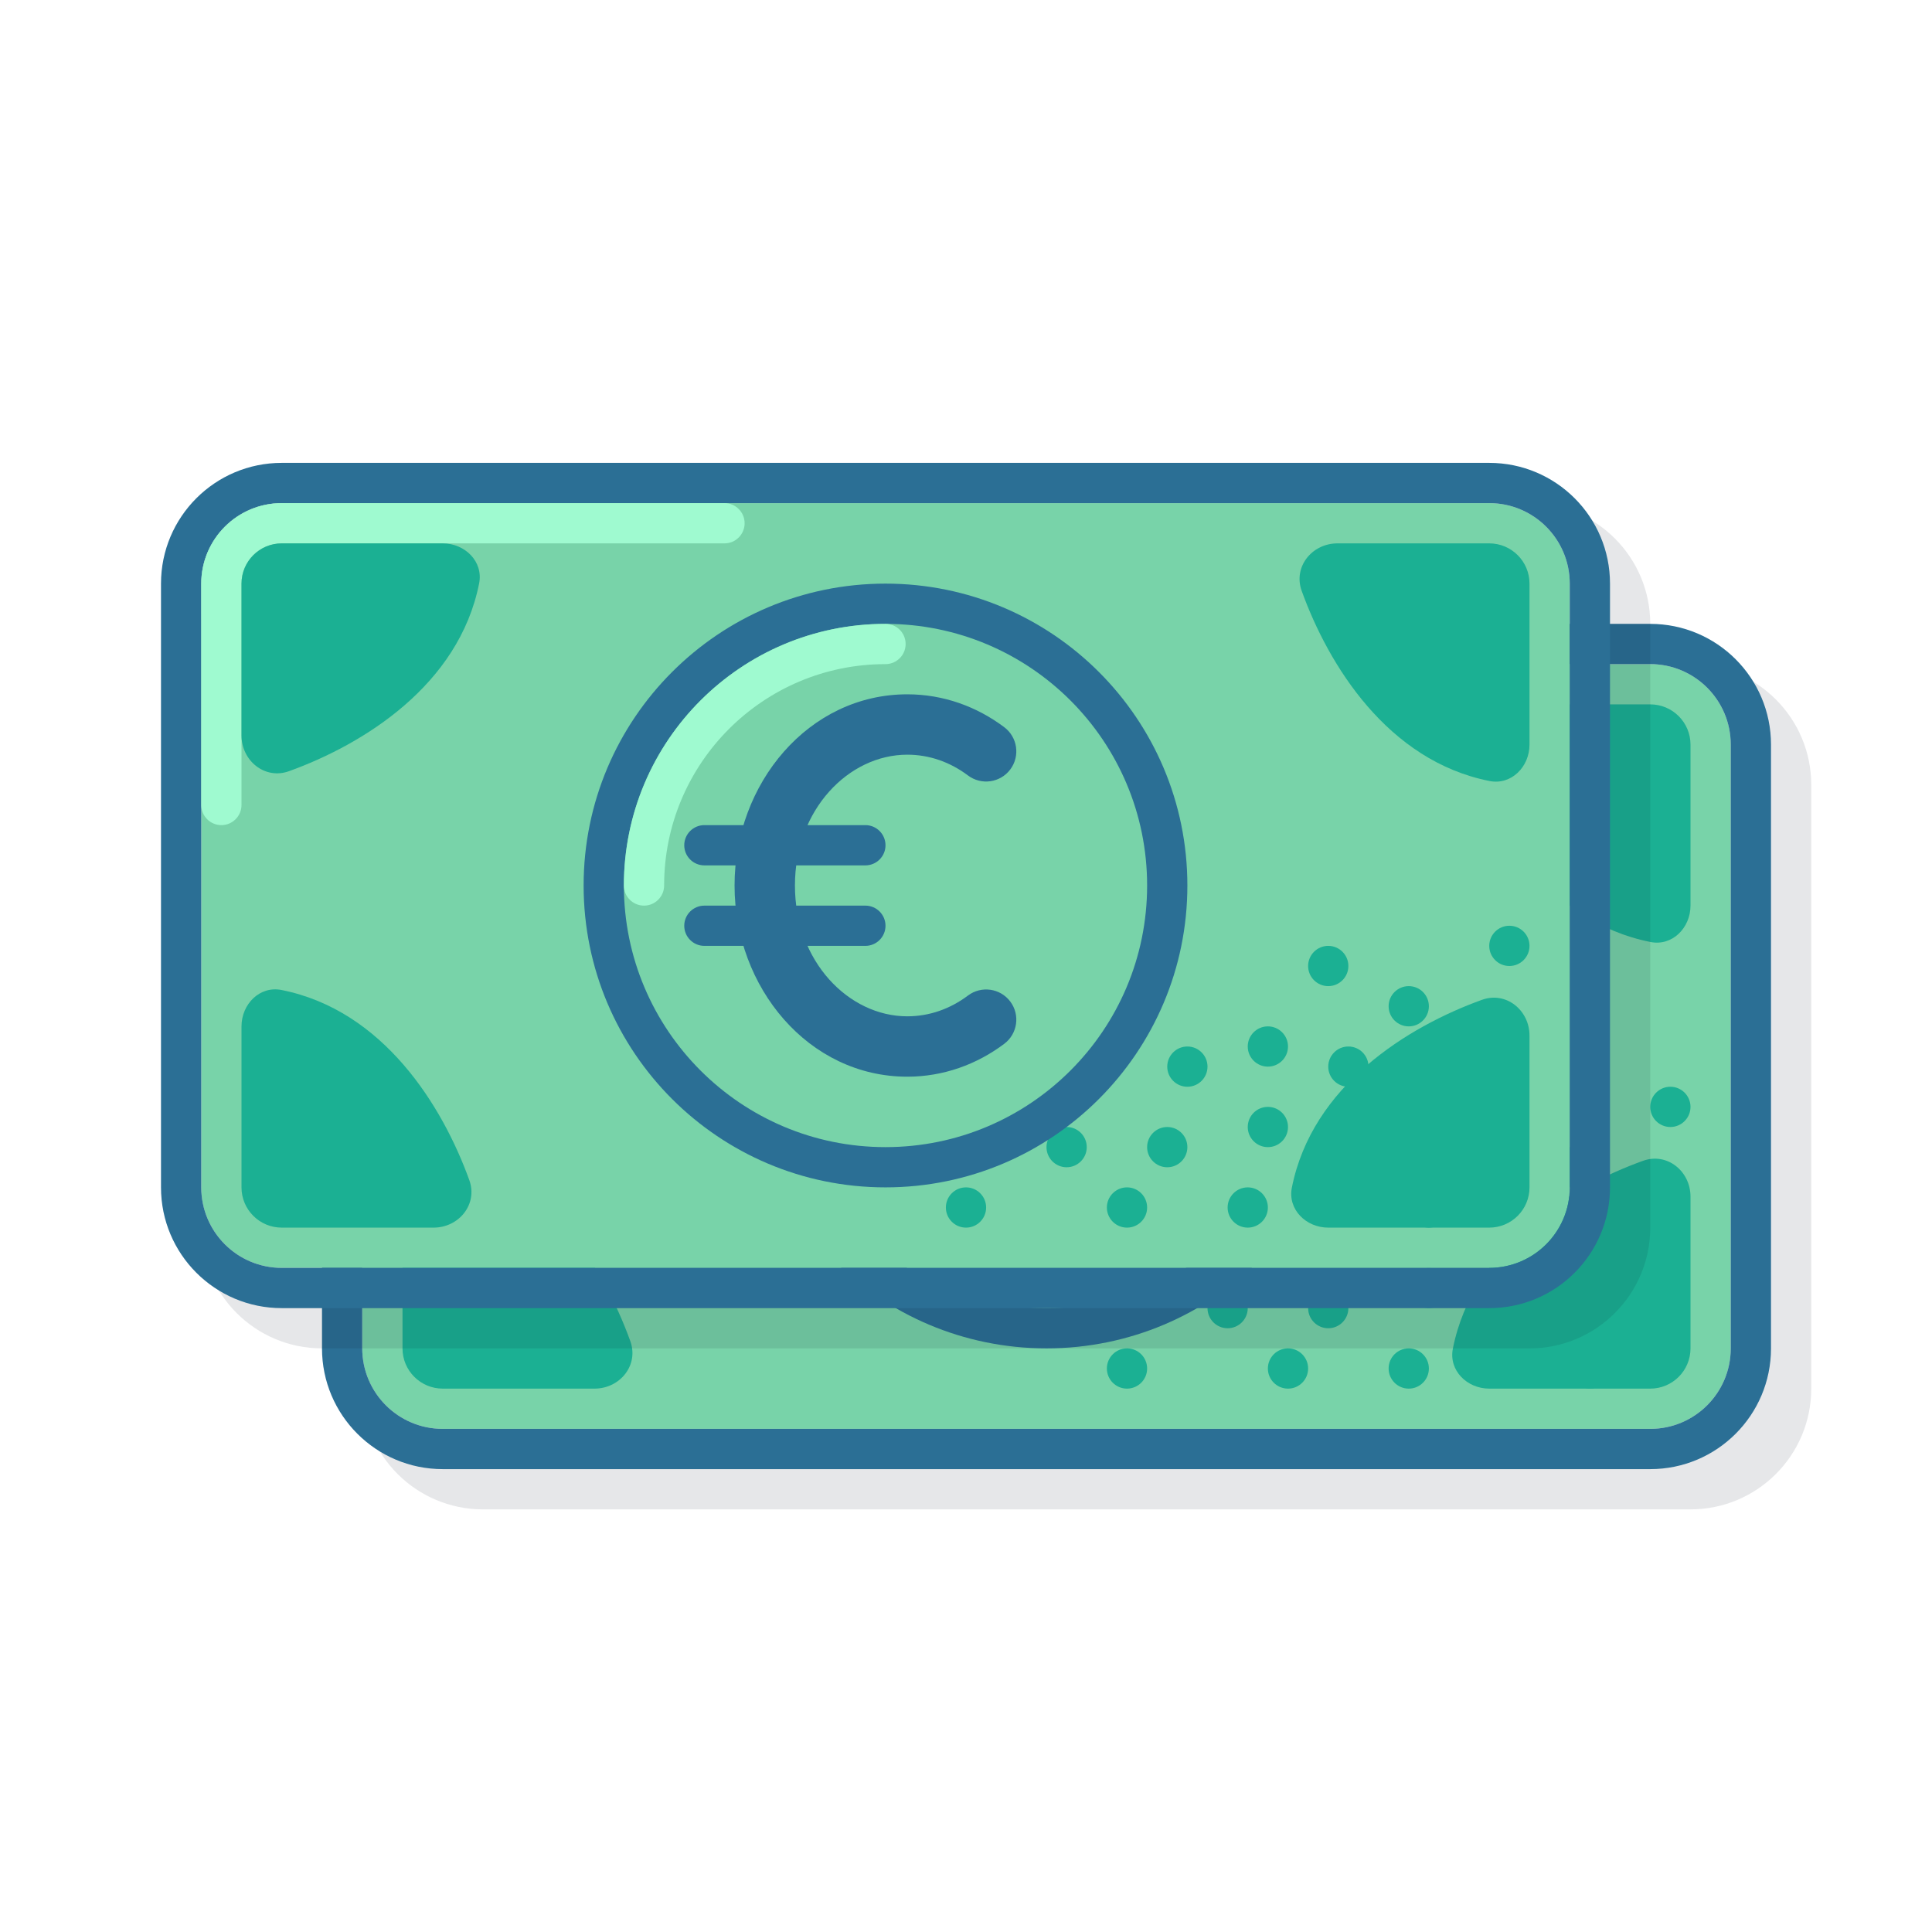 <svg width="96" height="96" viewBox="0 0 96 96" fill="none" xmlns="http://www.w3.org/2000/svg">
<path d="M18 39C18 35.686 20.686 33 24 33H84C87.314 33 90 35.686 90 39V69C90 72.314 87.314 75 84 75H24C20.686 75 18 72.314 18 69V39Z" fill="#021024" fill-opacity="0.1"/>
<path d="M18 37C18 34.791 19.791 33 22 33H82C84.209 33 86 34.791 86 37V67C86 69.209 84.209 71 82 71H22C19.791 71 18 69.209 18 67V37Z" fill="#78D3A9"/>
<path fill-rule="evenodd" clip-rule="evenodd" d="M22 31H82C85.314 31 88 33.686 88 37V67C88 70.314 85.314 73 82 73H22C18.686 73 16 70.314 16 67V37C16 33.686 18.686 31 22 31ZM22 33C19.791 33 18 34.791 18 37V67C18 69.209 19.791 71 22 71H82C84.209 71 86 69.209 86 67V37C86 34.791 84.209 33 82 33H22Z" fill="#2B6F95"/>
<path fill-rule="evenodd" clip-rule="evenodd" d="M18 37C18 34.791 19.791 33 22 33H44C44.552 33 45 33.448 45 34C45 34.552 44.552 35 44 35H22C20.895 35 20 35.895 20 37V48C20 48.552 19.552 49 19 49C18.448 49 18 48.552 18 48V37Z" fill="#9FFAD0"/>
<path d="M30 35H22C20.895 35 20 35.895 20 37V44.54C20 45.809 21.166 46.751 22.36 46.32C26.057 44.986 30.803 42.048 31.808 36.988C32.023 35.905 31.105 35 30 35Z" fill="#1BB093"/>
<path d="M74 69L82 69C83.105 69 84 68.105 84 67L84 59.46C84 58.191 82.834 57.249 81.64 57.68C77.943 59.014 73.197 61.952 72.192 67.012C71.977 68.095 72.895 69 74 69Z" fill="#1BB093"/>
<path d="M20 59L20 67C20 68.105 20.895 69 22 69L29.54 69C30.809 69 31.751 67.834 31.32 66.64C29.985 62.943 27.048 58.197 21.988 57.192C20.905 56.977 20 57.895 20 59Z" fill="#1BB093"/>
<path d="M84 45L84 37C84 35.895 83.105 35 82 35L74.46 35C73.191 35 72.249 36.166 72.68 37.36C74.014 41.057 76.952 45.803 82.012 46.808C83.095 47.023 84 46.105 84 45Z" fill="#1BB093"/>
<path d="M68 61C68 61.552 67.552 62 67 62C66.448 62 66 61.552 66 61C66 60.448 66.448 60 67 60C67.552 60 68 60.448 68 61Z" fill="#1BB093"/>
<path d="M72 60C72 60.552 71.552 61 71 61C70.448 61 70 60.552 70 60C70 59.448 70.448 59 71 59C71.552 59 72 59.448 72 60Z" fill="#1BB093"/>
<path d="M72 64C72 64.552 71.552 65 71 65C70.448 65 70 64.552 70 64C70 63.448 70.448 63 71 63C71.552 63 72 63.448 72 64Z" fill="#1BB093"/>
<path d="M67 65C67 65.552 66.552 66 66 66C65.448 66 65 65.552 65 65C65 64.448 65.448 64 66 64C66.552 64 67 64.448 67 65Z" fill="#1BB093"/>
<path d="M62 65C62 65.552 61.552 66 61 66C60.448 66 60 65.552 60 65C60 64.448 60.448 64 61 64C61.552 64 62 64.448 62 65Z" fill="#1BB093"/>
<path d="M57 68C57 68.552 56.552 69 56 69C55.448 69 55 68.552 55 68C55 67.448 55.448 67 56 67C56.552 67 57 67.448 57 68Z" fill="#1BB093"/>
<path d="M84 55C84 55.552 83.552 56 83 56C82.448 56 82 55.552 82 55C82 54.448 82.448 54 83 54C83.552 54 84 54.448 84 55Z" fill="#1BB093"/>
<path d="M75 56C75 56.552 74.552 57 74 57C73.448 57 73 56.552 73 56C73 55.448 73.448 55 74 55C74.552 55 75 55.448 75 56Z" fill="#1BB093"/>
<path d="M71 68C71 68.552 70.552 69 70 69C69.448 69 69 68.552 69 68C69 67.448 69.448 67 70 67C70.552 67 71 67.448 71 68Z" fill="#1BB093"/>
<path d="M65 68C65 68.552 64.552 69 64 69C63.448 69 63 68.552 63 68C63 67.448 63.448 67 64 67C64.552 67 65 67.448 65 68Z" fill="#1BB093"/>
<path d="M76 61C76 61.552 75.552 62 75 62C74.448 62 74 61.552 74 61C74 60.448 74.448 60 75 60C75.552 60 76 60.448 76 61Z" fill="#1BB093"/>
<path d="M80 63C80 63.552 79.552 64 79 64C78.448 64 78 63.552 78 63C78 62.448 78.448 62 79 62C79.552 62 80 62.448 80 63Z" fill="#1BB093"/>
<path d="M79 58C79 58.552 78.552 59 78 59C77.448 59 77 58.552 77 58C77 57.448 77.448 57 78 57C78.552 57 79 57.448 79 58Z" fill="#1BB093"/>
<path d="M75 66C75 66.552 74.552 67 74 67C73.448 67 73 66.552 73 66C73 65.448 73.448 65 74 65C74.552 65 75 65.448 75 66Z" fill="#1BB093"/>
<path d="M80 68C80 68.552 79.552 69 79 69C78.448 69 78 68.552 78 68C78 67.448 78.448 67 79 67C79.552 67 80 67.448 80 68Z" fill="#1BB093"/>
<path fill-rule="evenodd" clip-rule="evenodd" d="M67 52C67 60.284 60.284 67 52 67C43.716 67 37 60.284 37 52C37 43.716 43.716 37 52 37C60.284 37 67 43.716 67 52ZM52 65C59.18 65 65 59.18 65 52C65 44.82 59.18 39 52 39C44.82 39 39 44.82 39 52C39 59.18 44.82 65 52 65Z" fill="#2B6F95"/>
<path fill-rule="evenodd" clip-rule="evenodd" d="M52 41C45.925 41 41 45.925 41 52C41 52.552 40.552 53 40 53C39.448 53 39 52.552 39 52C39 44.82 44.82 39 52 39C52.552 39 53 39.448 53 40C53 40.552 52.552 41 52 41Z" fill="#9FFAD0"/>
<path fill-rule="evenodd" clip-rule="evenodd" d="M53.083 45.5C50.166 45.5 47.5 48.233 47.5 52C47.5 55.767 50.166 58.5 53.083 58.5C54.183 58.5 55.217 58.13 56.099 57.467C56.762 56.97 57.702 57.103 58.2 57.766C58.697 58.428 58.563 59.369 57.901 59.866C56.539 60.889 54.88 61.5 53.083 61.5C48.176 61.5 44.5 57.07 44.5 52C44.5 46.93 48.176 42.5 53.083 42.5C54.88 42.5 56.539 43.111 57.901 44.134C58.563 44.631 58.697 45.572 58.2 46.234C57.702 46.897 56.762 47.03 56.099 46.533C55.217 45.87 54.183 45.5 53.083 45.5Z" fill="#2B6F95"/>
<path fill-rule="evenodd" clip-rule="evenodd" d="M42 54C42 53.448 42.448 53 43 53H51C51.552 53 52 53.448 52 54C52 54.552 51.552 55 51 55H43C42.448 55 42 54.552 42 54Z" fill="#2B6F95"/>
<path fill-rule="evenodd" clip-rule="evenodd" d="M42 50C42 49.448 42.448 49 43 49H51C51.552 49 52 49.448 52 50C52 50.552 51.552 51 51 51H43C42.448 51 42 50.552 42 50Z" fill="#2B6F95"/>
<path d="M10 31C10 27.686 12.686 25 16 25H76C79.314 25 82 27.686 82 31V61C82 64.314 79.314 67 76 67H16C12.686 67 10 64.314 10 61V31Z" fill="#021024" fill-opacity="0.1"/>
<path d="M10 29C10 26.791 11.791 25 14 25H74C76.209 25 78 26.791 78 29V59C78 61.209 76.209 63 74 63H14C11.791 63 10 61.209 10 59V29Z" fill="#78D3A9"/>
<path fill-rule="evenodd" clip-rule="evenodd" d="M14 23H74C77.314 23 80 25.686 80 29V59C80 62.314 77.314 65 74 65H14C10.686 65 8 62.314 8 59V29C8 25.686 10.686 23 14 23ZM14 25C11.791 25 10 26.791 10 29V59C10 61.209 11.791 63 14 63H74C76.209 63 78 61.209 78 59V29C78 26.791 76.209 25 74 25H14Z" fill="#2B6F95"/>
<path fill-rule="evenodd" clip-rule="evenodd" d="M10 29C10 26.791 11.791 25 14 25H36C36.552 25 37 25.448 37 26C37 26.552 36.552 27 36 27H14C12.895 27 12 27.895 12 29V40C12 40.552 11.552 41 11 41C10.448 41 10 40.552 10 40V29Z" fill="#9FFAD0"/>
<path d="M22 27H14C12.895 27 12 27.895 12 29V36.54C12 37.809 13.166 38.751 14.36 38.32C18.057 36.986 22.803 34.048 23.808 28.988C24.023 27.905 23.105 27 22 27Z" fill="#1BB093"/>
<path d="M66 61L74 61C75.105 61 76 60.105 76 59L76 51.46C76 50.191 74.834 49.249 73.64 49.68C69.943 51.014 65.197 53.952 64.192 59.012C63.977 60.095 64.895 61 66 61Z" fill="#1BB093"/>
<path d="M12 51L12 59C12 60.105 12.895 61 14 61L21.54 61C22.809 61 23.751 59.834 23.32 58.64C21.985 54.943 19.048 50.197 13.988 49.192C12.905 48.977 12 49.895 12 51Z" fill="#1BB093"/>
<path d="M76 37L76 29C76 27.895 75.105 27 74 27L66.46 27C65.191 27 64.249 28.166 64.68 29.36C66.014 33.057 68.952 37.803 74.012 38.808C75.095 39.023 76 38.105 76 37Z" fill="#1BB093"/>
<path d="M60 53C60 53.552 59.552 54 59 54C58.448 54 58 53.552 58 53C58 52.448 58.448 52 59 52C59.552 52 60 52.448 60 53Z" fill="#1BB093"/>
<path d="M64 52C64 52.552 63.552 53 63 53C62.448 53 62 52.552 62 52C62 51.448 62.448 51 63 51C63.552 51 64 51.448 64 52Z" fill="#1BB093"/>
<path d="M64 56C64 56.552 63.552 57 63 57C62.448 57 62 56.552 62 56C62 55.448 62.448 55 63 55C63.552 55 64 55.448 64 56Z" fill="#1BB093"/>
<path d="M59 57C59 57.552 58.552 58 58 58C57.448 58 57 57.552 57 57C57 56.448 57.448 56 58 56C58.552 56 59 56.448 59 57Z" fill="#1BB093"/>
<path d="M54 57C54 57.552 53.552 58 53 58C52.448 58 52 57.552 52 57C52 56.448 52.448 56 53 56C53.552 56 54 56.448 54 57Z" fill="#1BB093"/>
<path d="M49 60C49 60.552 48.552 61 48 61C47.448 61 47 60.552 47 60C47 59.448 47.448 59 48 59C48.552 59 49 59.448 49 60Z" fill="#1BB093"/>
<path d="M76 47C76 47.552 75.552 48 75 48C74.448 48 74 47.552 74 47C74 46.448 74.448 46 75 46C75.552 46 76 46.448 76 47Z" fill="#1BB093"/>
<path d="M67 48C67 48.552 66.552 49 66 49C65.448 49 65 48.552 65 48C65 47.448 65.448 47 66 47C66.552 47 67 47.448 67 48Z" fill="#1BB093"/>
<path d="M63 60C63 60.552 62.552 61 62 61C61.448 61 61 60.552 61 60C61 59.448 61.448 59 62 59C62.552 59 63 59.448 63 60Z" fill="#1BB093"/>
<path d="M57 60C57 60.552 56.552 61 56 61C55.448 61 55 60.552 55 60C55 59.448 55.448 59 56 59C56.552 59 57 59.448 57 60Z" fill="#1BB093"/>
<path d="M68 53C68 53.552 67.552 54 67 54C66.448 54 66 53.552 66 53C66 52.448 66.448 52 67 52C67.552 52 68 52.448 68 53Z" fill="#1BB093"/>
<path d="M72 55C72 55.552 71.552 56 71 56C70.448 56 70 55.552 70 55C70 54.448 70.448 54 71 54C71.552 54 72 54.448 72 55Z" fill="#1BB093"/>
<path d="M71 50C71 50.552 70.552 51 70 51C69.448 51 69 50.552 69 50C69 49.448 69.448 49 70 49C70.552 49 71 49.448 71 50Z" fill="#1BB093"/>
<path d="M67 58C67 58.552 66.552 59 66 59C65.448 59 65 58.552 65 58C65 57.448 65.448 57 66 57C66.552 57 67 57.448 67 58Z" fill="#1BB093"/>
<path d="M72 60C72 60.552 71.552 61 71 61C70.448 61 70 60.552 70 60C70 59.448 70.448 59 71 59C71.552 59 72 59.448 72 60Z" fill="#1BB093"/>
<path fill-rule="evenodd" clip-rule="evenodd" d="M59 44C59 52.284 52.284 59 44 59C35.716 59 29 52.284 29 44C29 35.716 35.716 29 44 29C52.284 29 59 35.716 59 44ZM44 57C51.18 57 57 51.18 57 44C57 36.82 51.18 31 44 31C36.82 31 31 36.82 31 44C31 51.18 36.82 57 44 57Z" fill="#2B6F95"/>
<path fill-rule="evenodd" clip-rule="evenodd" d="M44 33C37.925 33 33 37.925 33 44C33 44.552 32.552 45 32 45C31.448 45 31 44.552 31 44C31 36.82 36.82 31 44 31C44.552 31 45 31.448 45 32C45 32.552 44.552 33 44 33Z" fill="#9FFAD0"/>
<path fill-rule="evenodd" clip-rule="evenodd" d="M45.083 37.5C42.166 37.5 39.5 40.233 39.5 44C39.5 47.767 42.166 50.5 45.083 50.5C46.183 50.5 47.217 50.13 48.099 49.467C48.762 48.97 49.702 49.103 50.2 49.766C50.697 50.428 50.563 51.369 49.901 51.866C48.539 52.889 46.88 53.5 45.083 53.5C40.176 53.5 36.5 49.07 36.5 44C36.5 38.93 40.176 34.5 45.083 34.5C46.88 34.5 48.539 35.111 49.901 36.134C50.563 36.631 50.697 37.572 50.2 38.234C49.702 38.897 48.762 39.03 48.099 38.533C47.217 37.87 46.183 37.5 45.083 37.5Z" fill="#2B6F95"/>
<path fill-rule="evenodd" clip-rule="evenodd" d="M34 46C34 45.448 34.448 45 35 45H43C43.552 45 44 45.448 44 46C44 46.552 43.552 47 43 47H35C34.448 47 34 46.552 34 46Z" fill="#2B6F95"/>
<path fill-rule="evenodd" clip-rule="evenodd" d="M34 42C34 41.448 34.448 41 35 41H43C43.552 41 44 41.448 44 42C44 42.552 43.552 43 43 43H35C34.448 43 34 42.552 34 42Z" fill="#2B6F95"/>
</svg>
